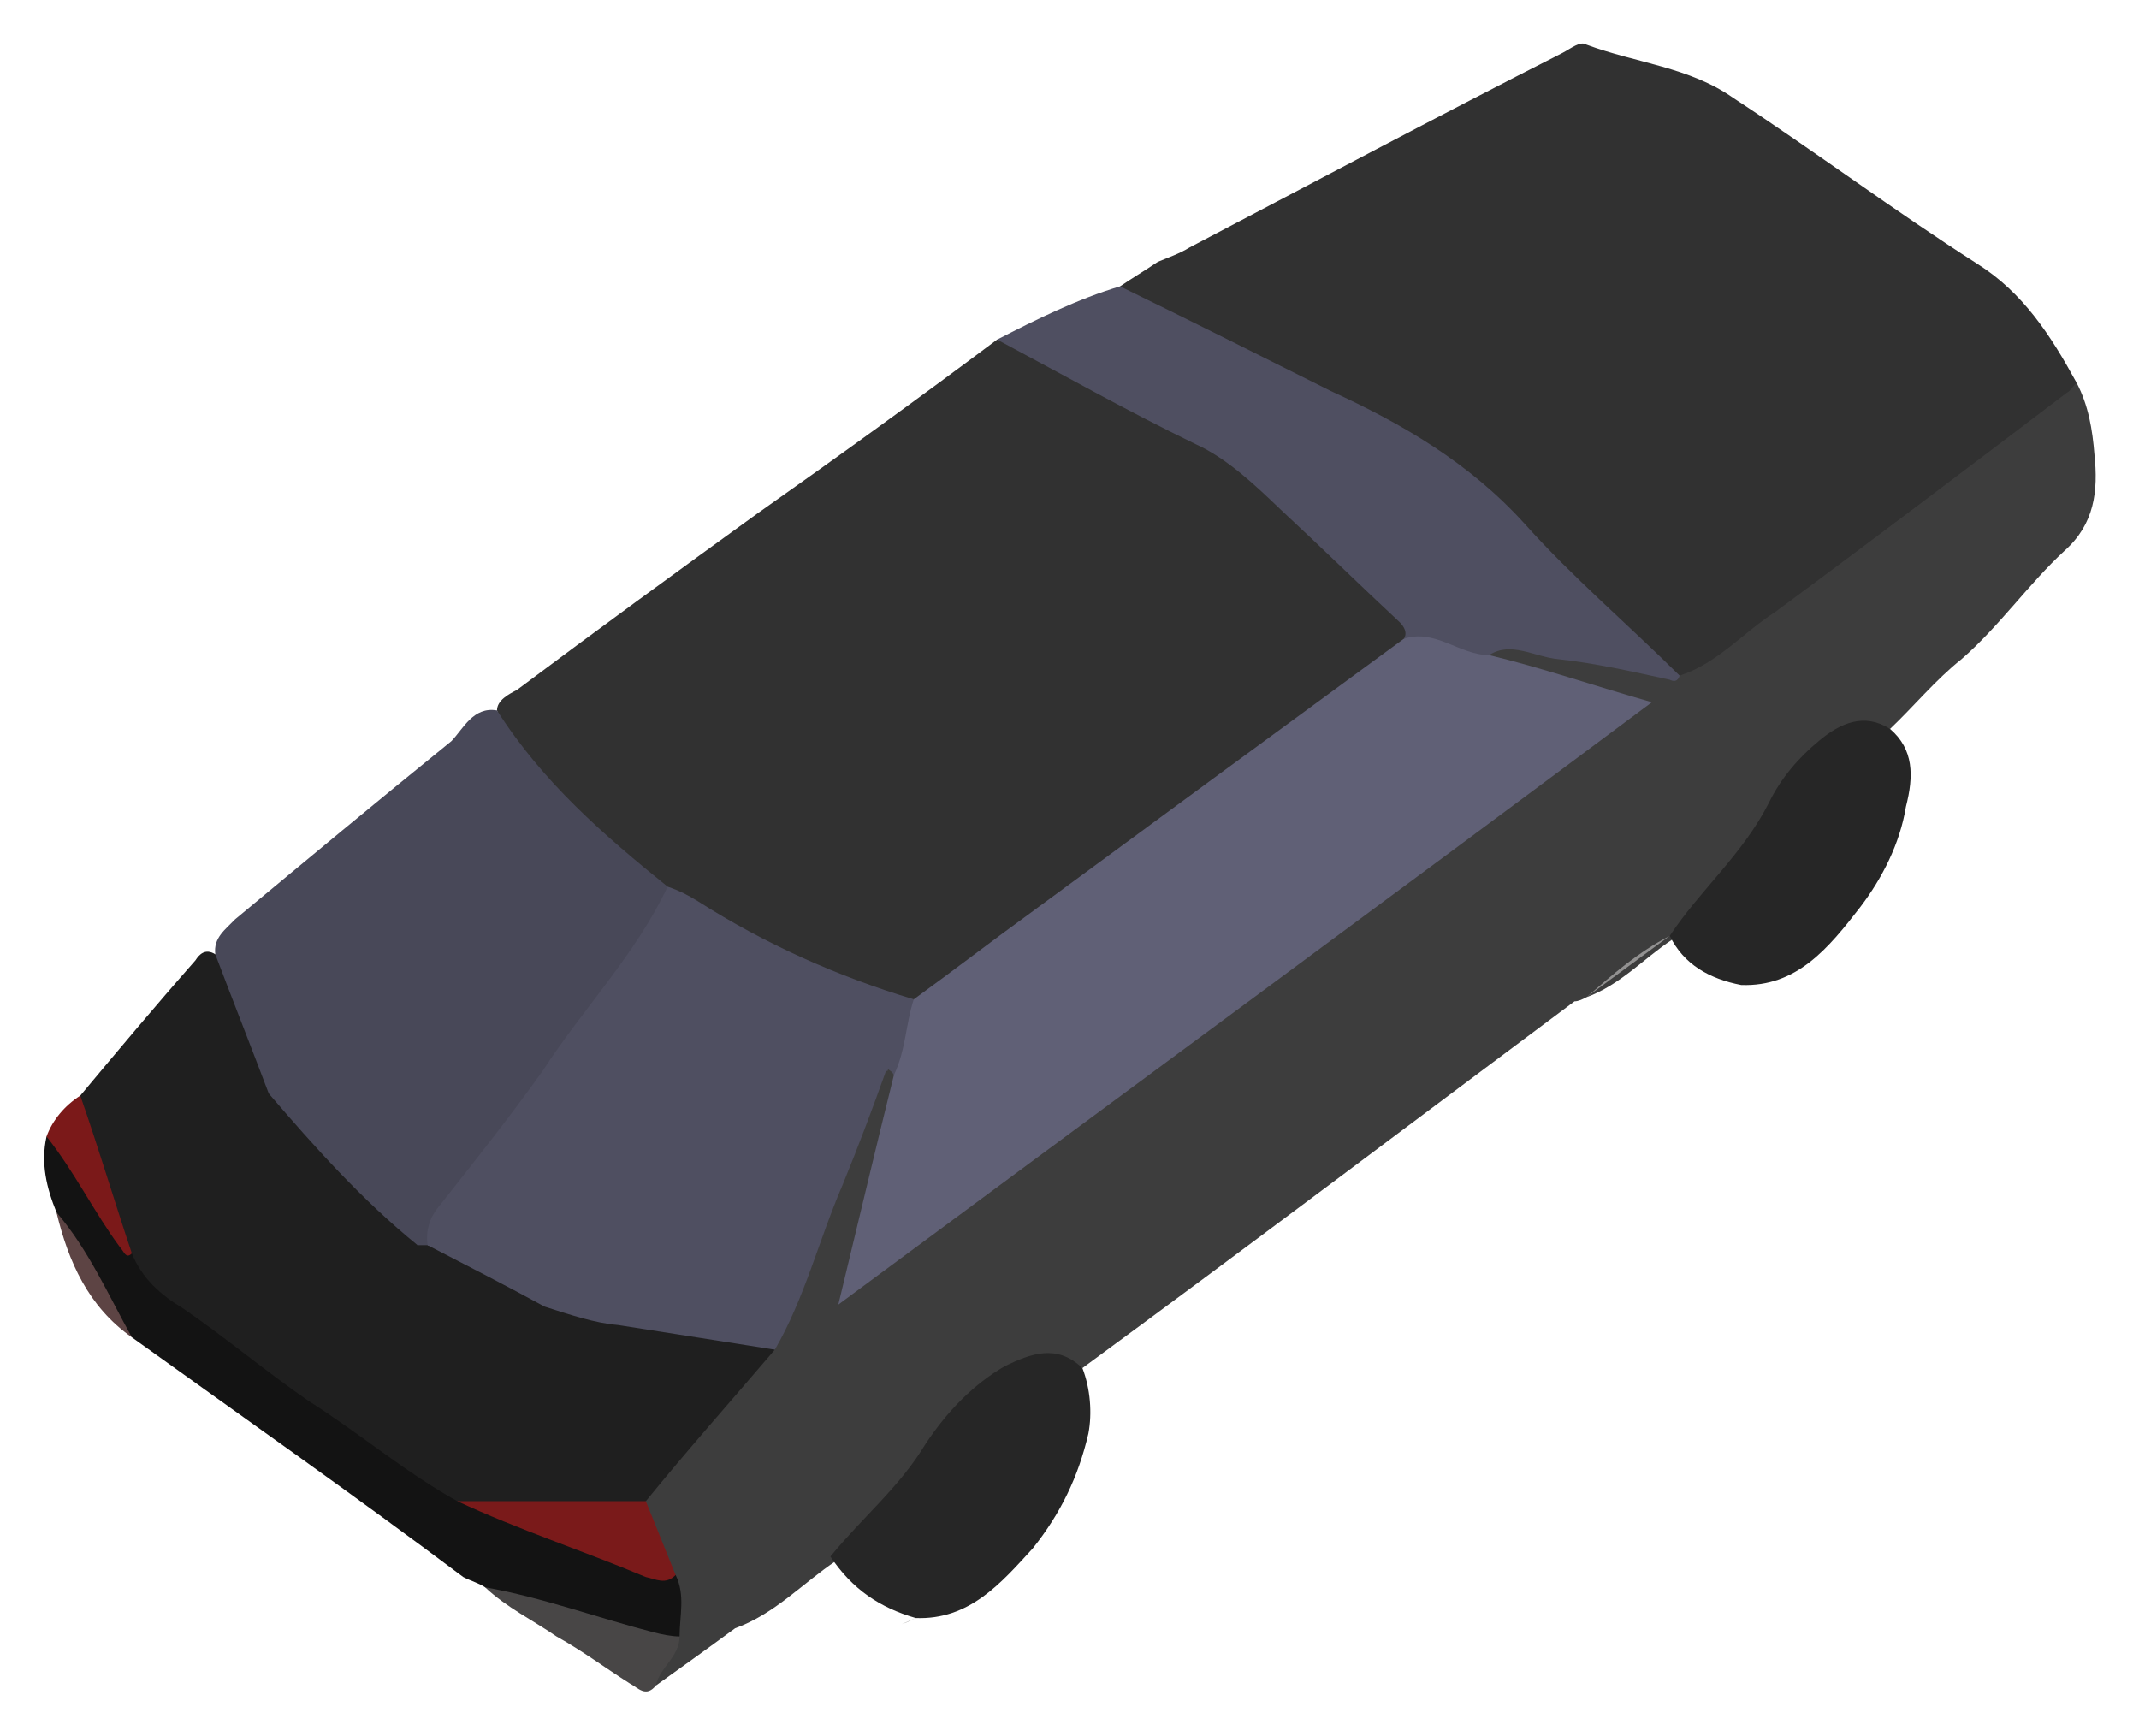 <svg xmlns="http://www.w3.org/2000/svg" xmlns:xlink="http://www.w3.org/1999/xlink" width="25.099" height="20.375" version="1.1" viewBox="0.201 -0.296 25.099 20.375"><g id="ID0.5141469733789563"><g id="ID0.358306766487658"><g id="ID0.045219899620860815"><g id="container-id1"><g id="id1"><g id="ID0.7180701862089336"><g id="ID0.9010128821246326"><g id="id6"><path id="ID0.44769747694954276" fill="none" stroke="none" stroke-width=".024" d="M 24.8 0.204 L 0.701 0.204 L 0.701 19.579 L 24.8 19.579 L 24.8 0.204 Z"/><path id="ID0.2315921294502914" fill="#3D3D3D" stroke="none" stroke-width=".024" d="M 12.902 15.757 L 12.902 15.757 C 14.834 14.339 16.744 12.896 18.676 11.454 C 18.723 11.454 18.77 11.43 18.816 11.406 C 19.212 11.262 19.491 10.949 19.817 10.733 C 20.213 10.252 20.679 9.795 20.958 9.242 C 21.121 8.954 21.354 8.738 21.564 8.497 C 21.797 8.257 22.099 8.257 22.379 8.257 C 22.658 7.992 22.914 7.68 23.217 7.439 C 23.659 7.055 24.009 6.55 24.428 6.165 C 24.777 5.853 24.823 5.468 24.777 5.036 C 24.754 4.747 24.707 4.459 24.567 4.194 C 24.172 4.338 23.892 4.627 23.566 4.867 C 22.425 5.709 21.308 6.526 20.19 7.391 C 20.097 7.464 19.98 7.536 19.864 7.56 C 19.259 7.536 18.676 7.367 18.094 7.295 C 17.931 7.271 17.791 7.199 17.652 7.343 C 17.652 7.536 17.815 7.488 17.931 7.536 C 18.374 7.704 18.863 7.776 19.375 7.992 C 16.278 10.276 13.251 12.536 10.178 14.795 C 10.364 13.93 10.597 13.137 10.736 12.319 C 10.713 12.199 10.643 12.127 10.55 12.247 C 10.48 12.343 10.457 12.488 10.387 12.608 C 9.991 13.545 9.665 14.531 9.246 15.468 C 8.827 15.973 8.408 16.478 7.965 16.959 C 7.872 17.079 7.733 17.175 7.733 17.343 C 7.803 17.656 7.965 17.944 8.035 18.233 C 8.105 18.425 8.082 18.642 8.082 18.858 C 8.105 19.098 7.803 19.218 7.896 19.483 C 8.198 19.267 8.501 19.05 8.827 18.81 C 9.293 18.642 9.619 18.281 10.014 18.017 C 10.364 17.584 10.783 17.223 11.109 16.767 C 11.342 16.43 11.598 16.117 11.947 15.877 C 12.25 15.661 12.576 15.661 12.902 15.757 Z"/><path id="ID0.36677903681993484" fill="#313131" stroke="none" stroke-width=".024" d="M 19.91 7.632 L 19.91 7.632 C 20.353 7.488 20.655 7.127 21.028 6.887 C 22.169 6.045 23.31 5.18 24.451 4.314 C 24.497 4.29 24.521 4.242 24.567 4.194 C 24.265 3.641 23.939 3.137 23.403 2.8 C 22.425 2.175 21.494 1.478 20.539 0.853 C 20.027 0.492 19.398 0.444 18.816 0.228 C 18.746 0.18 18.63 0.276 18.537 0.324 C 17.07 1.069 15.626 1.839 14.159 2.608 C 14.043 2.68 13.903 2.728 13.787 2.776 C 13.647 2.872 13.484 2.968 13.344 3.064 C 13.321 3.185 13.437 3.209 13.53 3.233 C 14.648 3.81 15.766 4.363 16.883 4.939 C 17.326 5.132 17.628 5.492 17.931 5.829 C 18.49 6.382 19.072 6.911 19.608 7.464 C 19.701 7.56 19.771 7.632 19.91 7.632 Z"/><path id="ID0.3351324344985187" fill="#262626" stroke="none" stroke-width=".024" d="M 12.902 15.757 L 12.902 15.757 C 12.599 15.468 12.296 15.589 11.994 15.733 C 11.621 15.949 11.318 16.262 11.062 16.646 C 10.76 17.151 10.317 17.512 9.945 17.968 C 10.201 18.353 10.527 18.569 10.946 18.69 C 11.575 18.714 11.947 18.281 12.32 17.872 C 12.646 17.464 12.855 17.031 12.972 16.526 C 13.018 16.286 12.995 15.997 12.902 15.757 Z"/><path id="ID0.5928625375963748" fill="#262626" stroke="none" stroke-width=".024" d="M 22.379 8.257 L 22.379 8.257 C 22.076 8.065 21.797 8.185 21.54 8.401 C 21.308 8.593 21.098 8.834 20.958 9.122 C 20.655 9.723 20.143 10.156 19.794 10.685 C 19.957 11.021 20.26 11.19 20.632 11.262 C 21.284 11.286 21.657 10.829 22.029 10.348 C 22.285 10.012 22.495 9.603 22.565 9.17 C 22.658 8.81 22.658 8.497 22.379 8.257 Z"/><path id="ID0.5147991999983788" fill="#929191" stroke="none" stroke-width=".024" d="M 10.783 18.762 L 10.783 18.762 C 10.853 18.738 10.899 18.714 10.946 18.69 Z"/><path id="ID0.4724537907168269" fill="#929191" stroke="none" stroke-width=".024" d="M 8.827 18.81 L 8.827 18.81 Z"/><path id="ID0.17520350078120828" fill="none" stroke="none" stroke-linejoin="round" stroke-width="0" d="M 1167 1082 L 1167 1082 Z" transform="matrix(-0.023,6.5995196182815084e-34,6.3924760330158365e-34,0.024,36,-7.2)"/><path id="ID0.33534536231309175" fill="#484646" stroke="none" stroke-width=".024" d="M 7.896 19.483 L 7.896 19.483 C 7.942 19.267 8.175 19.146 8.175 18.906 C 8.105 18.834 8.012 18.786 7.896 18.762 C 7.36 18.617 6.848 18.449 6.312 18.305 C 6.173 18.281 6.033 18.209 5.893 18.329 C 6.149 18.569 6.452 18.714 6.731 18.906 C 7.034 19.074 7.29 19.267 7.593 19.459 C 7.686 19.507 7.779 19.627 7.896 19.483 Z"/><path id="ID0.20975186489522457" fill="#929191" stroke="none" stroke-width=".024" d="M 19.794 10.685 L 19.794 10.685 C 19.421 10.877 19.119 11.142 18.816 11.406 Z"/><path id="ID0.5071036396548152" fill="#313131" stroke="none" stroke-width=".024" d="M 11.901 3.689 L 11.901 3.689 C 10.969 4.387 10.038 5.06 9.083 5.733 C 8.152 6.406 7.197 7.103 6.266 7.8 C 6.173 7.848 6.033 7.92 6.033 8.04 C 6.196 8.545 6.522 8.882 6.894 9.218 C 7.244 9.555 7.639 9.892 8.035 10.18 C 8.827 10.685 9.642 11.142 10.527 11.382 C 10.643 11.43 10.783 11.502 10.923 11.478 C 11.458 11.19 11.924 10.781 12.389 10.42 C 13.717 9.459 15.067 8.473 16.395 7.488 C 16.511 7.415 16.627 7.343 16.72 7.199 C 16.744 7.007 16.627 6.911 16.534 6.814 C 15.929 6.262 15.347 5.709 14.764 5.156 C 14.671 5.06 14.532 5.012 14.415 4.939 C 13.717 4.579 12.995 4.194 12.296 3.834 C 12.18 3.762 12.063 3.689 11.901 3.689 Z"/><path id="ID0.4422818198800087" fill="#484858" stroke="none" stroke-width=".024" d="M 8.035 10.108 L 8.035 10.108 C 7.29 9.507 6.568 8.882 6.033 8.04 C 5.753 7.992 5.637 8.257 5.497 8.401 C 4.636 9.098 3.798 9.795 2.959 10.492 C 2.843 10.613 2.703 10.709 2.727 10.901 C 2.633 11.021 2.703 11.117 2.75 11.238 C 2.913 11.67 3.076 12.127 3.285 12.536 C 3.821 13.233 4.38 13.858 5.078 14.363 C 5.148 14.387 5.171 14.363 5.218 14.339 C 5.497 13.714 5.963 13.209 6.359 12.656 C 6.824 11.983 7.337 11.382 7.803 10.709 C 7.919 10.54 8.105 10.372 8.035 10.108 Z"/><path id="ID0.223691841121763" fill="#1F1F1F" stroke="none" stroke-width=".024" d="M 5.218 14.315 L 5.218 14.315 C 5.171 14.315 5.125 14.315 5.101 14.315 C 4.729 14.411 4.496 14.267 4.263 14.002 C 4.077 13.714 3.844 13.449 3.611 13.233 C 3.425 13.04 3.402 12.776 3.355 12.536 C 3.146 11.983 2.936 11.454 2.727 10.901 C 2.61 10.829 2.54 10.901 2.494 10.973 C 2.028 11.502 1.585 12.031 1.143 12.56 C 1.073 12.656 1.097 12.752 1.143 12.872 C 1.353 13.377 1.469 13.906 1.679 14.411 C 1.772 14.723 2.005 14.94 2.261 15.132 C 3.262 15.805 4.217 16.55 5.218 17.247 C 5.358 17.319 5.497 17.416 5.66 17.416 C 6.219 17.416 6.755 17.488 7.29 17.392 C 7.337 17.367 7.383 17.319 7.383 17.295 C 7.383 16.887 7.407 16.478 7.337 16.069 C 7.314 15.853 7.104 15.781 6.964 15.685 C 6.708 15.565 6.545 15.396 6.638 15.06 C 6.638 15.036 6.638 15.012 6.615 15.012 C 6.173 14.699 5.73 14.411 5.218 14.315 Z"/><path id="ID0.610075845848769" fill="#4F4F61" stroke="none" stroke-width=".024" d="M 11.901 3.689 L 11.901 3.689 C 12.669 4.098 13.437 4.531 14.229 4.915 C 14.602 5.084 14.928 5.396 15.23 5.685 C 15.696 6.117 16.162 6.574 16.627 7.007 C 16.674 7.055 16.72 7.127 16.674 7.199 C 17.023 7.223 17.303 7.488 17.675 7.391 C 17.931 7.223 18.211 7.415 18.49 7.439 C 18.933 7.488 19.352 7.584 19.794 7.68 C 19.841 7.704 19.887 7.704 19.91 7.632 C 19.305 7.031 18.653 6.478 18.094 5.853 C 17.442 5.132 16.651 4.675 15.812 4.29 C 14.997 3.882 14.182 3.473 13.344 3.064 C 12.855 3.209 12.366 3.449 11.901 3.689 Z"/><path id="ID0.7148164957761765" fill="#131313" stroke="none" stroke-width=".024" d="M 5.567 17.319 L 5.567 17.319 C 4.962 16.983 4.426 16.526 3.821 16.142 C 3.332 15.805 2.843 15.396 2.354 15.06 C 2.075 14.892 1.865 14.699 1.748 14.411 C 1.469 14.05 1.283 13.642 1.003 13.281 C 0.934 13.161 0.887 13.04 0.747 13.04 C 0.677 13.353 0.747 13.642 0.864 13.93 C 1.143 14.411 1.376 14.964 1.748 15.396 C 3.053 16.334 4.356 17.247 5.637 18.209 C 5.73 18.257 5.823 18.281 5.893 18.329 C 6.568 18.449 7.22 18.69 7.872 18.858 C 7.965 18.882 8.082 18.906 8.175 18.906 C 8.175 18.666 8.245 18.425 8.129 18.185 C 7.453 18.041 6.824 17.704 6.173 17.512 C 5.986 17.44 5.777 17.367 5.567 17.319 Z"/><path id="ID0.38432395039126277" fill="#7B1919" stroke="none" stroke-width=".024" d="M 0.747 13.04 L 0.747 13.04 C 1.073 13.449 1.306 13.93 1.609 14.339 C 1.655 14.387 1.679 14.483 1.748 14.411 C 1.539 13.786 1.353 13.161 1.143 12.56 C 0.957 12.68 0.817 12.848 0.747 13.04 Z"/><path id="ID0.377463539596647" fill="#5D4444" stroke="none" stroke-width=".024" d="M 1.748 15.396 L 1.748 15.396 C 1.469 14.892 1.236 14.363 0.864 13.93 C 1.003 14.507 1.236 15.036 1.748 15.396 Z"/><path id="ID0.5684583224356174" fill="#606076" stroke="none" stroke-width=".024" d="M 17.675 7.391 L 17.675 7.391 C 17.326 7.391 17.046 7.079 16.674 7.199 C 15.23 8.257 13.787 9.315 12.32 10.396 C 11.854 10.733 11.388 11.093 10.923 11.43 C 10.69 11.67 10.713 11.983 10.69 12.319 C 10.48 13.161 10.271 14.05 10.038 15.012 C 13.251 12.632 16.395 10.324 19.584 7.944 C 18.909 7.752 18.28 7.536 17.675 7.391 Z"/><path id="ID0.6117870477028191" fill="#4F4F61" stroke="none" stroke-width=".024" d="M 10.69 12.319 L 10.69 12.319 C 10.829 12.031 10.829 11.718 10.923 11.43 C 10.038 11.165 9.176 10.781 8.385 10.276 C 8.268 10.204 8.175 10.156 8.035 10.108 C 7.663 10.901 7.034 11.55 6.568 12.271 C 6.173 12.824 5.753 13.353 5.334 13.882 C 5.241 14.002 5.195 14.146 5.218 14.315 C 5.684 14.555 6.149 14.795 6.592 15.036 C 6.708 15.228 6.894 15.276 7.057 15.3 C 7.709 15.42 8.361 15.517 9.037 15.589 C 9.106 15.613 9.2 15.589 9.293 15.541 C 9.642 14.94 9.805 14.267 10.084 13.617 C 10.271 13.161 10.434 12.728 10.597 12.271 C 10.62 12.271 10.62 12.271 10.62 12.247 C 10.643 12.271 10.666 12.271 10.69 12.319 Z"/><path id="ID0.5621068137697875" fill="#1F1F1F" stroke="none" stroke-width=".024" d="M 9.293 15.541 L 9.293 15.541 C 8.687 15.444 8.059 15.348 7.453 15.252 C 7.174 15.228 6.894 15.132 6.592 15.036 C 6.429 15.252 6.475 15.589 6.755 15.685 C 7.267 15.877 7.36 16.214 7.29 16.694 C 7.244 16.911 7.337 17.103 7.36 17.319 C 7.5 17.464 7.639 17.464 7.779 17.319 C 8.268 16.718 8.78 16.142 9.293 15.541 Z"/><path id="ID0.3554665087722242" fill="#7A1A1A" stroke="none" stroke-width=".024" d="M 7.779 17.319 L 7.779 17.319 C 7.639 17.319 7.5 17.319 7.36 17.319 C 6.755 17.319 6.173 17.319 5.567 17.319 C 6.289 17.656 7.034 17.896 7.779 18.209 C 7.896 18.233 8.012 18.305 8.129 18.185 C 8.012 17.896 7.896 17.608 7.779 17.319 Z"/><path id="ID0.9783568484708667" fill="#1F1F1F" stroke="none" stroke-width=".024" d="M 3.355 12.536 L 3.355 12.536 C 3.215 12.824 3.355 13.04 3.495 13.233 C 3.798 13.569 4.1 13.858 4.356 14.218 C 4.589 14.483 4.822 14.531 5.101 14.315 C 4.449 13.786 3.891 13.161 3.355 12.536 Z"/></g></g></g></g></g></g></g></g></svg>